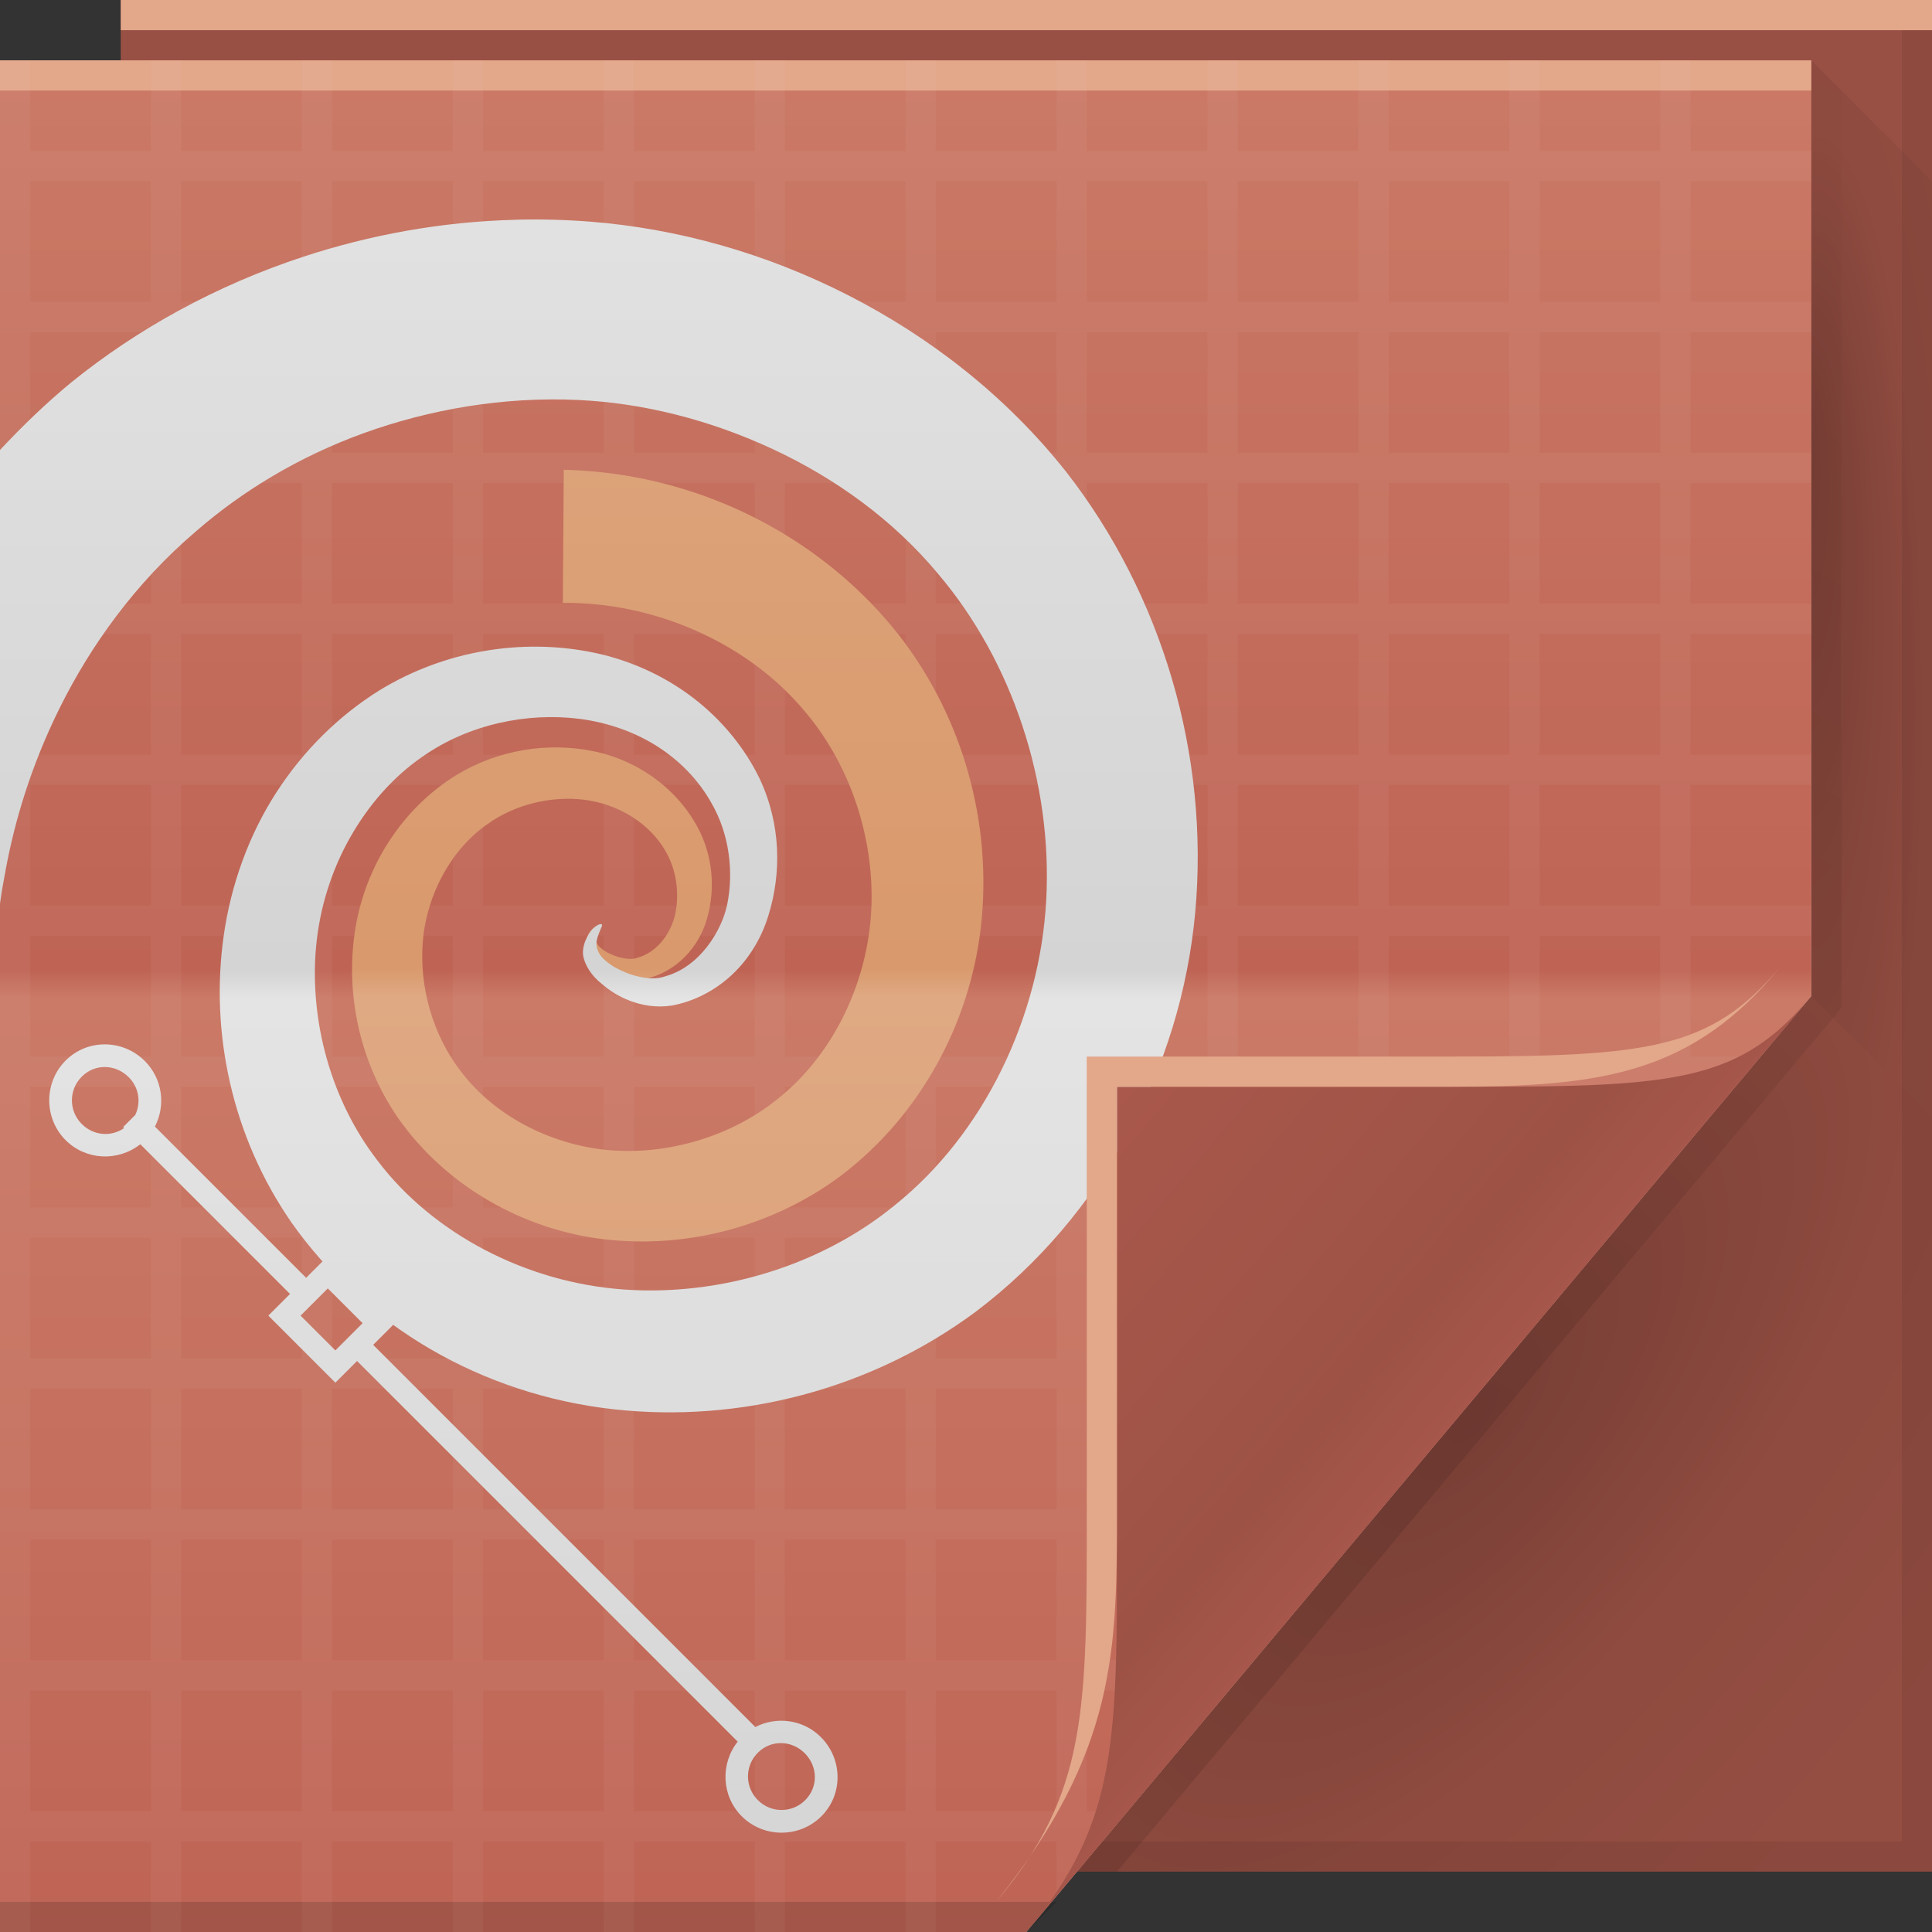 <?xml version="1.0" encoding="UTF-8" standalone="no"?>
<!-- Created with Inkscape (http://www.inkscape.org/) -->

<svg
   xmlns:dc="http://purl.org/dc/elements/1.1/"
   xmlns:cc="http://creativecommons.org/ns#"
   xmlns:rdf="http://www.w3.org/1999/02/22-rdf-syntax-ns#"
   xmlns:svg="http://www.w3.org/2000/svg"
   xmlns="http://www.w3.org/2000/svg"
   xmlns:xlink="http://www.w3.org/1999/xlink"
   xmlns:sodipodi="http://sodipodi.sourceforge.net/DTD/sodipodi-0.dtd"
   xmlns:inkscape="http://www.inkscape.org/namespaces/inkscape"
   version="1.1"
   width="64"
   height="64"
   id="svg13094"
   inkscape:version="0.48.3.1 r9886"
   sodipodi:docname="eps.svg">
  <rect width="100%" height="100%" fill="#333333" stroke="none"/>
  <sodipodi:namedview
     pagecolor="#ffffff"
     bordercolor="#666666"
     borderopacity="1"
     objecttolerance="10"
     gridtolerance="10"
     guidetolerance="10"
     inkscape:pageopacity="0"
     inkscape:pageshadow="2"
     inkscape:window-width="1920"
     inkscape:window-height="1033"
     id="namedview49"
     showgrid="false"
     inkscape:zoom="10.429825"
     inkscape:cx="26.650248"
     inkscape:cy="30.490264"
     inkscape:window-x="-10"
     inkscape:window-y="25"
     inkscape:window-maximized="1"
     inkscape:current-layer="svg13094" />
  <defs
     id="defs11">
    <radialGradient
       cx="60.562"
       cy="21.045"
       r="2"
       fx="59.604"
       fy="21.241"
       id="radialGradient3811-3"
       xlink:href="#radialGradient3996"
       gradientUnits="userSpaceOnUse"
       gradientTransform="matrix(0,19.319,-3.43,0,132.747,-1136.964)" />
    <radialGradient
       cx="48.308"
       cy="47.141"
       r="14.161"
       id="radialGradient3996"
       gradientUnits="userSpaceOnUse"
       gradientTransform="matrix(0.94,0.775,-1.798,2.18,88.131,-93.366)">
      <stop
         id="stop3954"
         style="stop-color:#000000;stop-opacity:0.223"
         offset="0" />
      <stop
         id="stop3958"
         style="stop-color:#000000;stop-opacity:0.068"
         offset="0.5" />
      <stop
         id="stop3956"
         style="stop-color:#000000;stop-opacity:0.024"
         offset="1" />
    </radialGradient>
    <linearGradient
       x1="45"
       y1="52"
       x2="73"
       y2="4"
       id="linearGradient4308"
       gradientUnits="userSpaceOnUse">
      <stop
         id="stop4304"
         style="stop-color:#000000;stop-opacity:0.107"
         offset="0" />
      <stop
         id="stop4306"
         style="stop-color:#000000;stop-opacity:0"
         offset="1" />
    </linearGradient>
    <linearGradient
       x1="48.918"
       y1="46.214"
       x2="32.67"
       y2="24"
       id="linearGradient4259"
       gradientUnits="userSpaceOnUse">
      <stop
         id="stop3988"
         style="stop-color:#ffffff;stop-opacity:0.53"
         offset="0" />
      <stop
         id="stop3990"
         style="stop-color:#ffffff;stop-opacity:0"
         offset="1" />
    </linearGradient>
    <linearGradient
       x1="48.992"
       y1="46.125"
       x2="37"
       y2="36"
       id="linearGradient4280"
       gradientUnits="userSpaceOnUse">
      <stop
         id="stop4293"
         style="stop-color:#a6564a;stop-opacity:1"
         offset="0" />
      <stop
         id="stop4295"
         style="stop-color:#9d5246;stop-opacity:1"
         offset="0.21" />
      <stop
         id="stop4297"
         style="stop-color:#a9584b;stop-opacity:1"
         offset="1" />
    </linearGradient>
    <radialGradient
       cx="48.308"
       cy="47.141"
       r="14.161"
       id="radialGradient3220"
       xlink:href="#radialGradient3996"
       gradientUnits="userSpaceOnUse"
       gradientTransform="matrix(0.94,0.775,-1.798,2.18,88.131,-93.366)" />
    <linearGradient
       inkscape:collect="always"
       xlink:href="#linearGradient3918-7-6"
       id="linearGradient4549-8-1-8"
       gradientUnits="userSpaceOnUse"
       gradientTransform="translate(-3117.602,-1600.228)"
       x1="3113.439"
       y1="1664.362"
       x2="3113.439"
       y2="1602.362" />
    <linearGradient
       x1="31"
       y1="64"
       x2="31"
       y2="2"
       id="linearGradient3918-7-6"
       gradientUnits="userSpaceOnUse">
      <stop
         id="stop3920-3-1"
         style="stop-color:#d4d4d4;stop-opacity:1"
         offset="0" />
      <stop
         id="stop3922-9-0"
         style="stop-color:#e4e4e4;stop-opacity:1"
         offset="0.501" />
      <stop
         id="stop3924-8-2"
         style="stop-color:#d4d4d4;stop-opacity:1"
         offset="0.516" />
      <stop
         id="stop3926-0-8"
         style="stop-color:#e4e4e4;stop-opacity:1"
         offset="1" />
    </linearGradient>
    <linearGradient
       inkscape:collect="always"
       xlink:href="#linearGradient3918-5"
       id="linearGradient4549-8-1"
       gradientUnits="userSpaceOnUse"
       gradientTransform="translate(-3117.602,-1600.228)"
       x1="3113.439"
       y1="1664.362"
       x2="3113.439"
       y2="1602.362" />
    <linearGradient
       x1="31"
       y1="64"
       x2="31"
       y2="2"
       id="linearGradient3918-5"
       gradientUnits="userSpaceOnUse">
      <stop
         id="stop3920-82"
         style="stop-color:#d4d4d4;stop-opacity:1"
         offset="0" />
      <stop
         id="stop3922-01"
         style="stop-color:#e4e4e4;stop-opacity:1"
         offset="0.501" />
      <stop
         id="stop3924-5"
         style="stop-color:#d4d4d4;stop-opacity:1"
         offset="0.516" />
      <stop
         id="stop3926-5"
         style="stop-color:#e4e4e4;stop-opacity:1"
         offset="1" />
    </linearGradient>
    <linearGradient
       inkscape:collect="always"
       xlink:href="#linearGradient3849"
       id="linearGradient5432-5"
       gradientUnits="userSpaceOnUse"
       gradientTransform="translate(-6051.648,-63.866)"
       x1="6072.462"
       y1="128"
       x2="6072.462"
       y2="66" />
    <linearGradient
       gradientTransform="translate(0,-64)"
       gradientUnits="userSpaceOnUse"
       id="linearGradient3849"
       y2="88"
       x2="32.67"
       y1="110.214"
       x1="48.918">
      <stop
         offset="0"
         style="stop-color:#bf6455;stop-opacity:1"
         id="stop3851" />
      <stop
         offset="0.501"
         style="stop-color:#cb7a67;stop-opacity:1"
         id="stop3853" />
      <stop
         offset="0.516"
         style="stop-color:#bf6455;stop-opacity:1"
         id="stop3855" />
      <stop
         offset="1"
         style="stop-color:#cb7a67;stop-opacity:1"
         id="stop3857" />
    </linearGradient>
    <linearGradient
       inkscape:collect="always"
       xlink:href="#linearGradient4185"
       id="linearGradient4937-1-3"
       gradientUnits="userSpaceOnUse"
       gradientTransform="translate(66.997,-63.866)"
       x1="-43.483"
       y1="127.905"
       x2="-43.483"
       y2="65.975" />
    <linearGradient
       gradientTransform="translate(0,-64)"
       gradientUnits="userSpaceOnUse"
       id="linearGradient4185"
       y2="88"
       x2="32.67"
       y1="110.214"
       x1="48.918">
      <stop
         offset="0"
         style="stop-color:#d9996c;stop-opacity:1"
         id="stop4187" />
      <stop
         offset="0.501"
         style="stop-color:#dfa983;stop-opacity:1"
         id="stop4189" />
      <stop
         offset="0.516"
         style="stop-color:#d9996c;stop-opacity:1"
         id="stop4191" />
      <stop
         offset="1"
         style="stop-color:#dfa983;stop-opacity:1"
         id="stop4193" />
    </linearGradient>
  </defs>
  <path
     d="M 4,0 64,0 64,62 4,62 z"
     id="path3960"
     style="fill:#995044;fill-opacity:1;fill-rule:nonzero" />
  <path
     d="m 60,2 4,4 0,31 -4,-4 z"
     id="path3900"
     style="fill:url(#radialGradient3811-3);fill-rule:nonzero" />
  <path
     d="M 63,0 V 61 H 4 v 1 h 59 1 V 61 0 h -1 z"
     id="path4299"
     style="fill:#000000;fill-opacity:0.072;fill-rule:nonzero" />
  <path
     d="M 60,2 60,33 35,62 37,62 60.781,33.656 61,33.375 61,33 61,3 z"
     id="path3922"
     style="fill:url(#linearGradient4308);fill-rule:nonzero" />
  <path
     d="M 0,2 60,2 60,33 34,64 0,64 z"
     id="path4257"
     style="fill:url(#linearGradient4259);fill-rule:nonzero" />
  <path
     d="M 0,2 60,2 60,33 34,64 0,64 z"
     id="path3982"
     style="fill:url(#linearGradient5432-5);fill-rule:nonzero;color:#000000;fill-opacity:1;stroke:none;stroke-width:1;marker:none;visibility:visible;display:inline;overflow:visible;enable-background:accumulate" />
  <path
     d="M 0,2 60,2 60,3 0,3 z"
     id="path4253"
     style="fill:#e3a78a;fill-opacity:1;fill-rule:nonzero" />
  <path
     d="m 0,63 35,0 -1,1 -34,0 z"
     id="path4255"
     style="fill:#000000;fill-opacity:0.155;fill-rule:nonzero" />
  <path
     d="M 4,0 64,0 64,1 4,1 z"
     id="path3878"
     style="fill:#e3a78a;fill-opacity:1;fill-rule:nonzero" />
  <g
     id="g3079">
    <path
       d="m 0,2 0,3 0,1 0,4 0,1 0,4 0,1 0,4 0,1 0,4 0,1 0,4 0,1 0,4 0,1 0,4 0,1 0,4 0,1 0,4 0,1 0,4 0,1 0,4 0,1 0,3 1,0 0,-3 4,0 0,3 1,0 0,-3 4,0 0,3 1,0 0,-3 4,0 0,3 1,0 0,-3 4,0 0,3 1,0 0,-3 4,0 0,3 1,0 0,-3 4,0 0,3 1,0 0,-3 4,0 0,1.812 1,-1.188 0,-0.625 0.531,0 0.812,-1 L 36,60 l 0,-4 4,0 0,0.844 L 41.562,55 41,55 41,51 44.906,51 46,49.688 46,46 49.094,46 49.938,45 46,45 l 0,-4 4,0 0,3.938 1,-1.219 L 51,41 53.281,41 54.125,40 51,40 l 0,-4 4,0 0,2.969 1,-1.188 L 56,36 57.469,36 58.312,35 56,35 l 0,-4 4,0 0,-1 -4,0 0,-4 4,0 0,-1 -4,0 0,-4 4,0 0,-1 -4,0 0,-4 4,0 0,-1 -4,0 0,-4 4,0 0,-1 -4,0 0,-4 4,0 0,-1 -4,0 0,-3 -1,0 0,3 -4,0 0,-3 -1,0 0,3 -4,0 0,-3 -1,0 0,3 -4,0 0,-3 -1,0 0,3 -4,0 0,-3 -1,0 0,3 -4,0 0,-3 -1,0 0,3 -4,0 0,-3 -1,0 0,3 -4,0 0,-3 -1,0 0,3 -4,0 0,-3 -1,0 0,3 -4,0 0,-3 -1,0 0,3 L 6,5 6,2 5,2 5,5 1,5 1,2 0,2 z m 1,4 4,0 0,4 -4,0 0,-4 z m 5,0 4,0 0,4 -4,0 0,-4 z m 5,0 4,0 0,4 -4,0 0,-4 z m 5,0 4,0 0,4 -4,0 0,-4 z m 5,0 4,0 0,4 -4,0 0,-4 z m 5,0 4,0 0,4 -4,0 0,-4 z m 5,0 4,0 0,4 -4,0 0,-4 z m 5,0 4,0 0,4 -4,0 0,-4 z m 5,0 4,0 0,4 -4,0 0,-4 z m 5,0 4,0 0,4 -4,0 0,-4 z m 5,0 4,0 0,4 -4,0 0,-4 z m -50,5 4,0 0,4 -4,0 0,-4 z m 5,0 4,0 0,4 -4,0 0,-4 z m 5,0 4,0 0,4 -4,0 0,-4 z m 5,0 4,0 0,4 -4,0 0,-4 z m 5,0 4,0 0,4 -4,0 0,-4 z m 5,0 4,0 0,4 -4,0 0,-4 z m 5,0 4,0 0,4 -4,0 0,-4 z m 5,0 4,0 0,4 -4,0 0,-4 z m 5,0 4,0 0,4 -4,0 0,-4 z m 5,0 4,0 0,4 -4,0 0,-4 z m 5,0 4,0 0,4 -4,0 0,-4 z m -50,5 4,0 0,4 -4,0 0,-4 z m 5,0 4,0 0,4 -4,0 0,-4 z m 5,0 4,0 0,4 -4,0 0,-4 z m 5,0 4,0 0,4 -4,0 0,-4 z m 5,0 4,0 0,4 -4,0 0,-4 z m 5,0 4,0 0,4 -4,0 0,-4 z m 5,0 4,0 0,4 -4,0 0,-4 z m 5,0 4,0 0,4 -4,0 0,-4 z m 5,0 4,0 0,4 -4,0 0,-4 z m 5,0 4,0 0,4 -4,0 0,-4 z m 5,0 4,0 0,4 -4,0 0,-4 z m -50,5 4,0 0,4 -4,0 0,-4 z m 5,0 4,0 0,4 -4,0 0,-4 z m 5,0 4,0 0,4 -4,0 0,-4 z m 5,0 4,0 0,4 -4,0 0,-4 z m 5,0 4,0 0,4 -4,0 0,-4 z m 5,0 4,0 0,4 -4,0 0,-4 z m 5,0 4,0 0,4 -4,0 0,-4 z m 5,0 4,0 0,4 -4,0 0,-4 z m 5,0 4,0 0,4 -4,0 0,-4 z m 5,0 4,0 0,4 -4,0 0,-4 z m 5,0 4,0 0,4 -4,0 0,-4 z m -50,5 4,0 0,4 -4,0 0,-4 z m 5,0 4,0 0,4 -4,0 0,-4 z m 5,0 4,0 0,4 -4,0 0,-4 z m 5,0 4,0 0,4 -4,0 0,-4 z m 5,0 4,0 0,4 -4,0 0,-4 z m 5,0 4,0 0,4 -4,0 0,-4 z m 5,0 4,0 0,4 -4,0 0,-4 z m 5,0 4,0 0,4 -4,0 0,-4 z m 5,0 4,0 0,4 -4,0 0,-4 z m 5,0 4,0 0,4 -4,0 0,-4 z m 5,0 4,0 0,4 -4,0 0,-4 z m -50,5 4,0 0,4 -4,0 0,-4 z m 5,0 4,0 0,4 -4,0 0,-4 z m 5,0 4,0 0,4 -4,0 0,-4 z m 5,0 4,0 0,4 -4,0 0,-4 z m 5,0 4,0 0,4 -4,0 0,-4 z m 5,0 4,0 0,4 -4,0 0,-4 z m 5,0 4,0 0,4 -4,0 0,-4 z m 5,0 4,0 0,4 -4,0 0,-4 z m 5,0 4,0 0,4 -4,0 0,-4 z m 5,0 4,0 0,4 -4,0 0,-4 z m 5,0 4,0 0,4 -4,0 0,-4 z m -50,5 4,0 0,4 -4,0 0,-4 z m 5,0 4,0 0,4 -4,0 0,-4 z m 5,0 4,0 0,4 -4,0 0,-4 z m 5,0 4,0 0,4 -4,0 0,-4 z m 5,0 4,0 0,4 -4,0 0,-4 z m 5,0 4,0 0,4 -4,0 0,-4 z m 5,0 4,0 0,4 -4,0 0,-4 z m 5,0 4,0 0,4 -4,0 0,-4 z m 5,0 4,0 0,4 -4,0 0,-4 z m 5,0 4,0 0,4 -4,0 0,-4 z m -45,5 4,0 0,4 -4,0 0,-4 z m 5,0 4,0 0,4 -4,0 0,-4 z m 5,0 4,0 0,4 -4,0 0,-4 z m 5,0 4,0 0,4 -4,0 0,-4 z m 5,0 4,0 0,4 -4,0 0,-4 z m 5,0 4,0 0,4 -4,0 0,-4 z m 5,0 4,0 0,4 -4,0 0,-4 z m 5,0 4,0 0,4 -4,0 0,-4 z m 5,0 4,0 0,4 -4,0 0,-4 z m -40,5 4,0 0,4 -4,0 0,-4 z m 5,0 4,0 0,4 -4,0 0,-4 z m 5,0 4,0 0,4 -4,0 0,-4 z m 5,0 4,0 0,4 -4,0 0,-4 z m 5,0 4,0 0,4 -4,0 0,-4 z m 5,0 4,0 0,4 -4,0 0,-4 z m 5,0 4,0 0,4 -4,0 0,-4 z m 5,0 4,0 0,4 -4,0 0,-4 z m 5,0 4,0 0,4 -4,0 0,-4 z m -40,5 4,0 0,4 -4,0 0,-4 z m 5,0 4,0 0,4 -4,0 0,-4 z m 5,0 4,0 0,4 -4,0 0,-4 z m 5,0 4,0 0,4 -4,0 0,-4 z m 5,0 4,0 0,4 -4,0 0,-4 z m 5,0 4,0 0,4 -4,0 0,-4 z m 5,0 4,0 0,4 -4,0 0,-4 z m 5,0 4,0 0,4 -4,0 0,-4 z m -35,5 4,0 0,4 -4,0 0,-4 z m 5,0 4,0 0,4 -4,0 0,-4 z m 5,0 4,0 0,4 -4,0 0,-4 z m 5,0 4,0 0,4 -4,0 0,-4 z m 5,0 4,0 0,4 -4,0 0,-4 z m 5,0 4,0 0,4 -4,0 0,-4 z m 5,0 4,0 0,4 -4,0 0,-4 z"
       id="path3948"
       style="fill:#ffffff;fill-opacity:0.042;fill-rule:nonzero" />
  </g>
  <path
     inkscape:connector-curvature="0"
     style="color:#000000;fill:url(#linearGradient4937-1-3);fill-opacity:1;fill-rule:nonzero;stroke:none;stroke-width:1;marker:none;visibility:visible;display:inline;overflow:visible;enable-background:accumulate"
     inkscape:transform-center-x="2.1194157"
     inkscape:transform-center-y="-2.3616347"
     d="m 18.676,15.559 c -0.01,1.472 -0.021,2.944 -0.031,4.416 0,0 0.223,-0.009 0.644,0.012 0.42,0.021 1.041,0.077 1.816,0.256 0.775,0.179 1.706,0.483 2.683,1.008 0.977,0.524 2,1.27 2.861,2.301 0.68,0.795 1.265,1.786 1.665,2.917 0.4,1.131 0.614,2.402 0.547,3.697 -0.058,1.122 -0.344,2.287 -0.857,3.367 -0.513,1.08 -1.253,2.074 -2.199,2.834 -1.462,1.207 -3.502,1.871 -5.475,1.745 -1.943,-0.124 -3.896,-1.086 -5.049,-2.602 -0.946,-1.21 -1.4,-2.828 -1.274,-4.331 0.065,-0.782 0.306,-1.553 0.678,-2.226 0.372,-0.673 0.876,-1.247 1.471,-1.659 0.929,-0.663 2.12,-0.928 3.182,-0.803 0.58,0.069 1.14,0.276 1.608,0.573 0.468,0.297 0.845,0.684 1.094,1.121 0.376,0.63 0.461,1.399 0.338,2.047 -0.072,0.371 -0.248,0.715 -0.469,0.974 -0.222,0.258 -0.489,0.432 -0.766,0.512 -0.166,0.065 -0.357,0.054 -0.539,0.014 -0.182,-0.04 -0.354,-0.112 -0.502,-0.188 -0.166,-0.104 -0.291,-0.199 -0.33,-0.307 -0.073,-0.117 -0.016,-0.271 0.018,-0.372 0.034,-0.102 0.057,-0.163 0.035,-0.184 -0.021,-0.021 -0.089,-0.007 -0.186,0.078 -0.049,0.043 -0.104,0.104 -0.149,0.193 -0.046,0.089 -0.082,0.206 -0.074,0.361 0.032,0.229 0.175,0.477 0.391,0.646 0.156,0.14 0.356,0.278 0.606,0.375 0.25,0.097 0.549,0.154 0.89,0.106 0.421,-0.075 0.852,-0.27 1.229,-0.597 0.376,-0.327 0.699,-0.786 0.868,-1.346 0.266,-0.856 0.269,-1.911 -0.198,-2.911 -0.312,-0.648 -0.787,-1.241 -1.4,-1.717 -0.613,-0.476 -1.365,-0.833 -2.199,-0.995 -1.439,-0.282 -3.075,-0.058 -4.496,0.806 -0.874,0.542 -1.633,1.288 -2.215,2.183 -0.582,0.895 -0.986,1.938 -1.144,3.051 -0.295,2.058 0.175,4.284 1.438,6.12 1.56,2.224 4.11,3.712 6.875,4.024 2.729,0.308 5.546,-0.446 7.762,-2.086 1.389,-1.047 2.496,-2.381 3.286,-3.85 0.79,-1.469 1.262,-3.072 1.411,-4.674 0.168,-1.805 -0.047,-3.571 -0.541,-5.172 -0.494,-1.601 -1.267,-3.036 -2.204,-4.242 -1.195,-1.513 -2.581,-2.621 -3.913,-3.412 -1.333,-0.791 -2.614,-1.266 -3.693,-1.557 -1.079,-0.291 -1.96,-0.4 -2.561,-0.452 -0.601,-0.052 -0.926,-0.05 -0.926,-0.05 z"
     id="path3031" />
  <path
     inkscape:connector-curvature="0"
     style="color:#000000;fill:url(#linearGradient4549-8-1);fill-opacity:1;fill-rule:nonzero;stroke:none;stroke-width:1;marker:none;visibility:visible;display:inline;overflow:visible;enable-background:accumulate"
     d="m 17.062,7.281 c -2.445,0.063 -4.815,0.502 -7,1.219 C 7.149,9.455 4.543,10.904 2.375,12.656 1.502,13.373 0.725,14.133 0,14.906 L 0,29.938 C 0.045,29.59 0.115,29.201 0.188,28.812 0.476,27.257 1.01,25.388 2,23.406 c 0.99,-1.981 2.446,-4.065 4.5,-5.812 1.521,-1.322 3.4,-2.47 5.562,-3.25 2.163,-0.78 4.606,-1.211 7.094,-1.094 2.15,0.1 4.359,0.657 6.438,1.625 2.079,0.968 4.004,2.351 5.5,4.156 2.421,2.858 3.783,6.879 3.562,10.812 -0.213,3.83 -2.044,7.709 -5.031,10.094 -2.458,2.006 -5.786,2.999 -8.938,2.781 C 17.464,42.497 14.347,40.886 12.5,38.438 10.95,36.429 10.252,33.796 10.469,31.375 c 0.116,-1.288 0.51,-2.536 1.125,-3.625 0.615,-1.089 1.439,-2.026 2.406,-2.688 1.535,-1.078 3.471,-1.465 5.188,-1.25 0.952,0.12 1.869,0.446 2.625,0.938 0.756,0.491 1.351,1.131 1.75,1.844 0.607,1.042 0.741,2.298 0.531,3.344 -0.125,0.611 -0.444,1.178 -0.812,1.594 -0.368,0.416 -0.798,0.687 -1.25,0.812 -0.282,0.101 -0.611,0.07 -0.906,0 -0.295,-0.07 -0.547,-0.185 -0.781,-0.312 C 20.075,31.86 19.873,31.684 19.812,31.5 19.702,31.293 19.783,31.065 19.844,30.906 19.904,30.747 19.967,30.654 19.938,30.625 c -0.029,-0.029 -0.134,-0.011 -0.281,0.125 -0.074,0.068 -0.15,0.174 -0.219,0.312 -0.068,0.139 -0.141,0.328 -0.125,0.562 0.052,0.349 0.288,0.709 0.625,0.969 0.245,0.214 0.549,0.415 0.938,0.562 0.388,0.147 0.853,0.234 1.375,0.156 0.649,-0.119 1.327,-0.428 1.906,-0.938 0.579,-0.509 1.055,-1.224 1.312,-2.094 0.404,-1.329 0.42,-2.953 -0.312,-4.5 -0.485,-0.997 -1.234,-1.923 -2.188,-2.656 -0.954,-0.733 -2.139,-1.285 -3.438,-1.531 -2.225,-0.427 -4.763,-0.071 -6.969,1.281 -1.341,0.838 -2.508,1.986 -3.406,3.375 -0.899,1.389 -1.508,3.043 -1.75,4.781 -0.443,3.165 0.267,6.607 2.25,9.469 1.194,1.695 2.768,3.12 4.594,4.188 1.826,1.067 3.918,1.761 6.094,2 4.15,0.457 8.504,-0.647 12,-3.25 4.14,-3.132 6.779,-8.039 7.25,-13.219 0.474,-5.216 -1.104,-10.524 -4.281,-14.594 -1.99,-2.509 -4.499,-4.455 -7.219,-5.844 -2.72,-1.389 -5.644,-2.211 -8.562,-2.438 -0.83,-0.064 -1.654,-0.084 -2.469,-0.062 z"
     id="path3942" />
  <path
     style="font-size:medium;font-style:normal;font-variant:normal;font-weight:normal;font-stretch:normal;text-indent:0;text-align:start;text-decoration:none;line-height:normal;letter-spacing:normal;word-spacing:normal;text-transform:none;direction:ltr;block-progression:tb;writing-mode:lr-tb;text-anchor:start;baseline-shift:baseline;color:#000000;fill:url(#linearGradient4549-8-1-8);fill-opacity:1;fill-rule:nonzero;stroke:none;stroke-width:1;marker:none;visibility:visible;display:inline;overflow:visible;enable-background:accumulate;font-family:Sans;-inkscape-font-specification:Sans"
     d="m 4.797,35.148 c -0.725,-0.725 -1.897,-0.741 -2.622,-0.017 -0.725,0.725 -0.725,1.914 8e-7,2.639 0.674,0.674 1.742,0.713 2.472,0.134 l 4.96,4.96 -0.451,0.451 -0.267,0.267 0.267,0.267 1.687,1.687 0.267,0.267 0.267,-0.267 0.451,-0.451 12.609,12.609 c -0.578,0.73 -0.54,1.798 0.134,2.472 0.725,0.725 1.914,0.725 2.639,0 0.725,-0.725 0.708,-1.897 -0.017,-2.622 -0.588,-0.588 -1.472,-0.696 -2.171,-0.334 L 12.362,44.55 12.813,44.099 13.08,43.832 12.813,43.565 11.126,41.878 10.859,41.611 10.592,41.878 10.141,42.329 5.131,37.319 c 0.364,-0.7 0.255,-1.582 -0.334,-2.171 z m -0.534,0.534 c 0.345,0.345 0.414,0.843 0.217,1.253 l -0.401,0.401 0.033,0.033 c -0.433,0.3 -1.016,0.253 -1.403,-0.134 -0.436,-0.436 -0.436,-1.134 0,-1.57 0.436,-0.436 1.117,-0.419 1.553,0.017 z M 26.658,58.078 c 0.436,0.436 0.452,1.117 0.017,1.553 -0.436,0.436 -1.134,0.436 -1.57,0 -0.436,-0.436 -0.436,-1.134 0,-1.57 0.436,-0.436 1.117,-0.419 1.553,0.017 z m -15.799,-15.398 1.152,1.152 -0.902,0.902 -1.152,-1.152 0.902,-0.902 z"
     id="path4178"
     inkscape:connector-curvature="0" />
  <path
     d="m 60,33 4,4 0,25 -28.323,0 z"
     id="path3934"
     style="fill:url(#radialGradient3220);fill-rule:nonzero" />
  <path
     d="M 34,64 60,33 c -2.329,2.776 -4.361,3 -11,3 H 37 v 15 c 0,6.644 0.044,9.37 -3,13 z"
     id="path4278"
     style="fill:url(#linearGradient4280);fill-rule:nonzero" />
  <path
     d="m 59,32 c -2.329,2.776 -4.361,3 -11,3 H 36 v 15 c 0,6.644 0.044,9.37 -3,13 4,-5 4,-8.357 4,-13 V 36 h 11 c 5,0 8.041,-0.382 11,-4 z"
     id="path4282"
     style="fill:#e3a78a;fill-opacity:1;fill-rule:nonzero"
     inkscape:connector-curvature="0" />
</svg>
